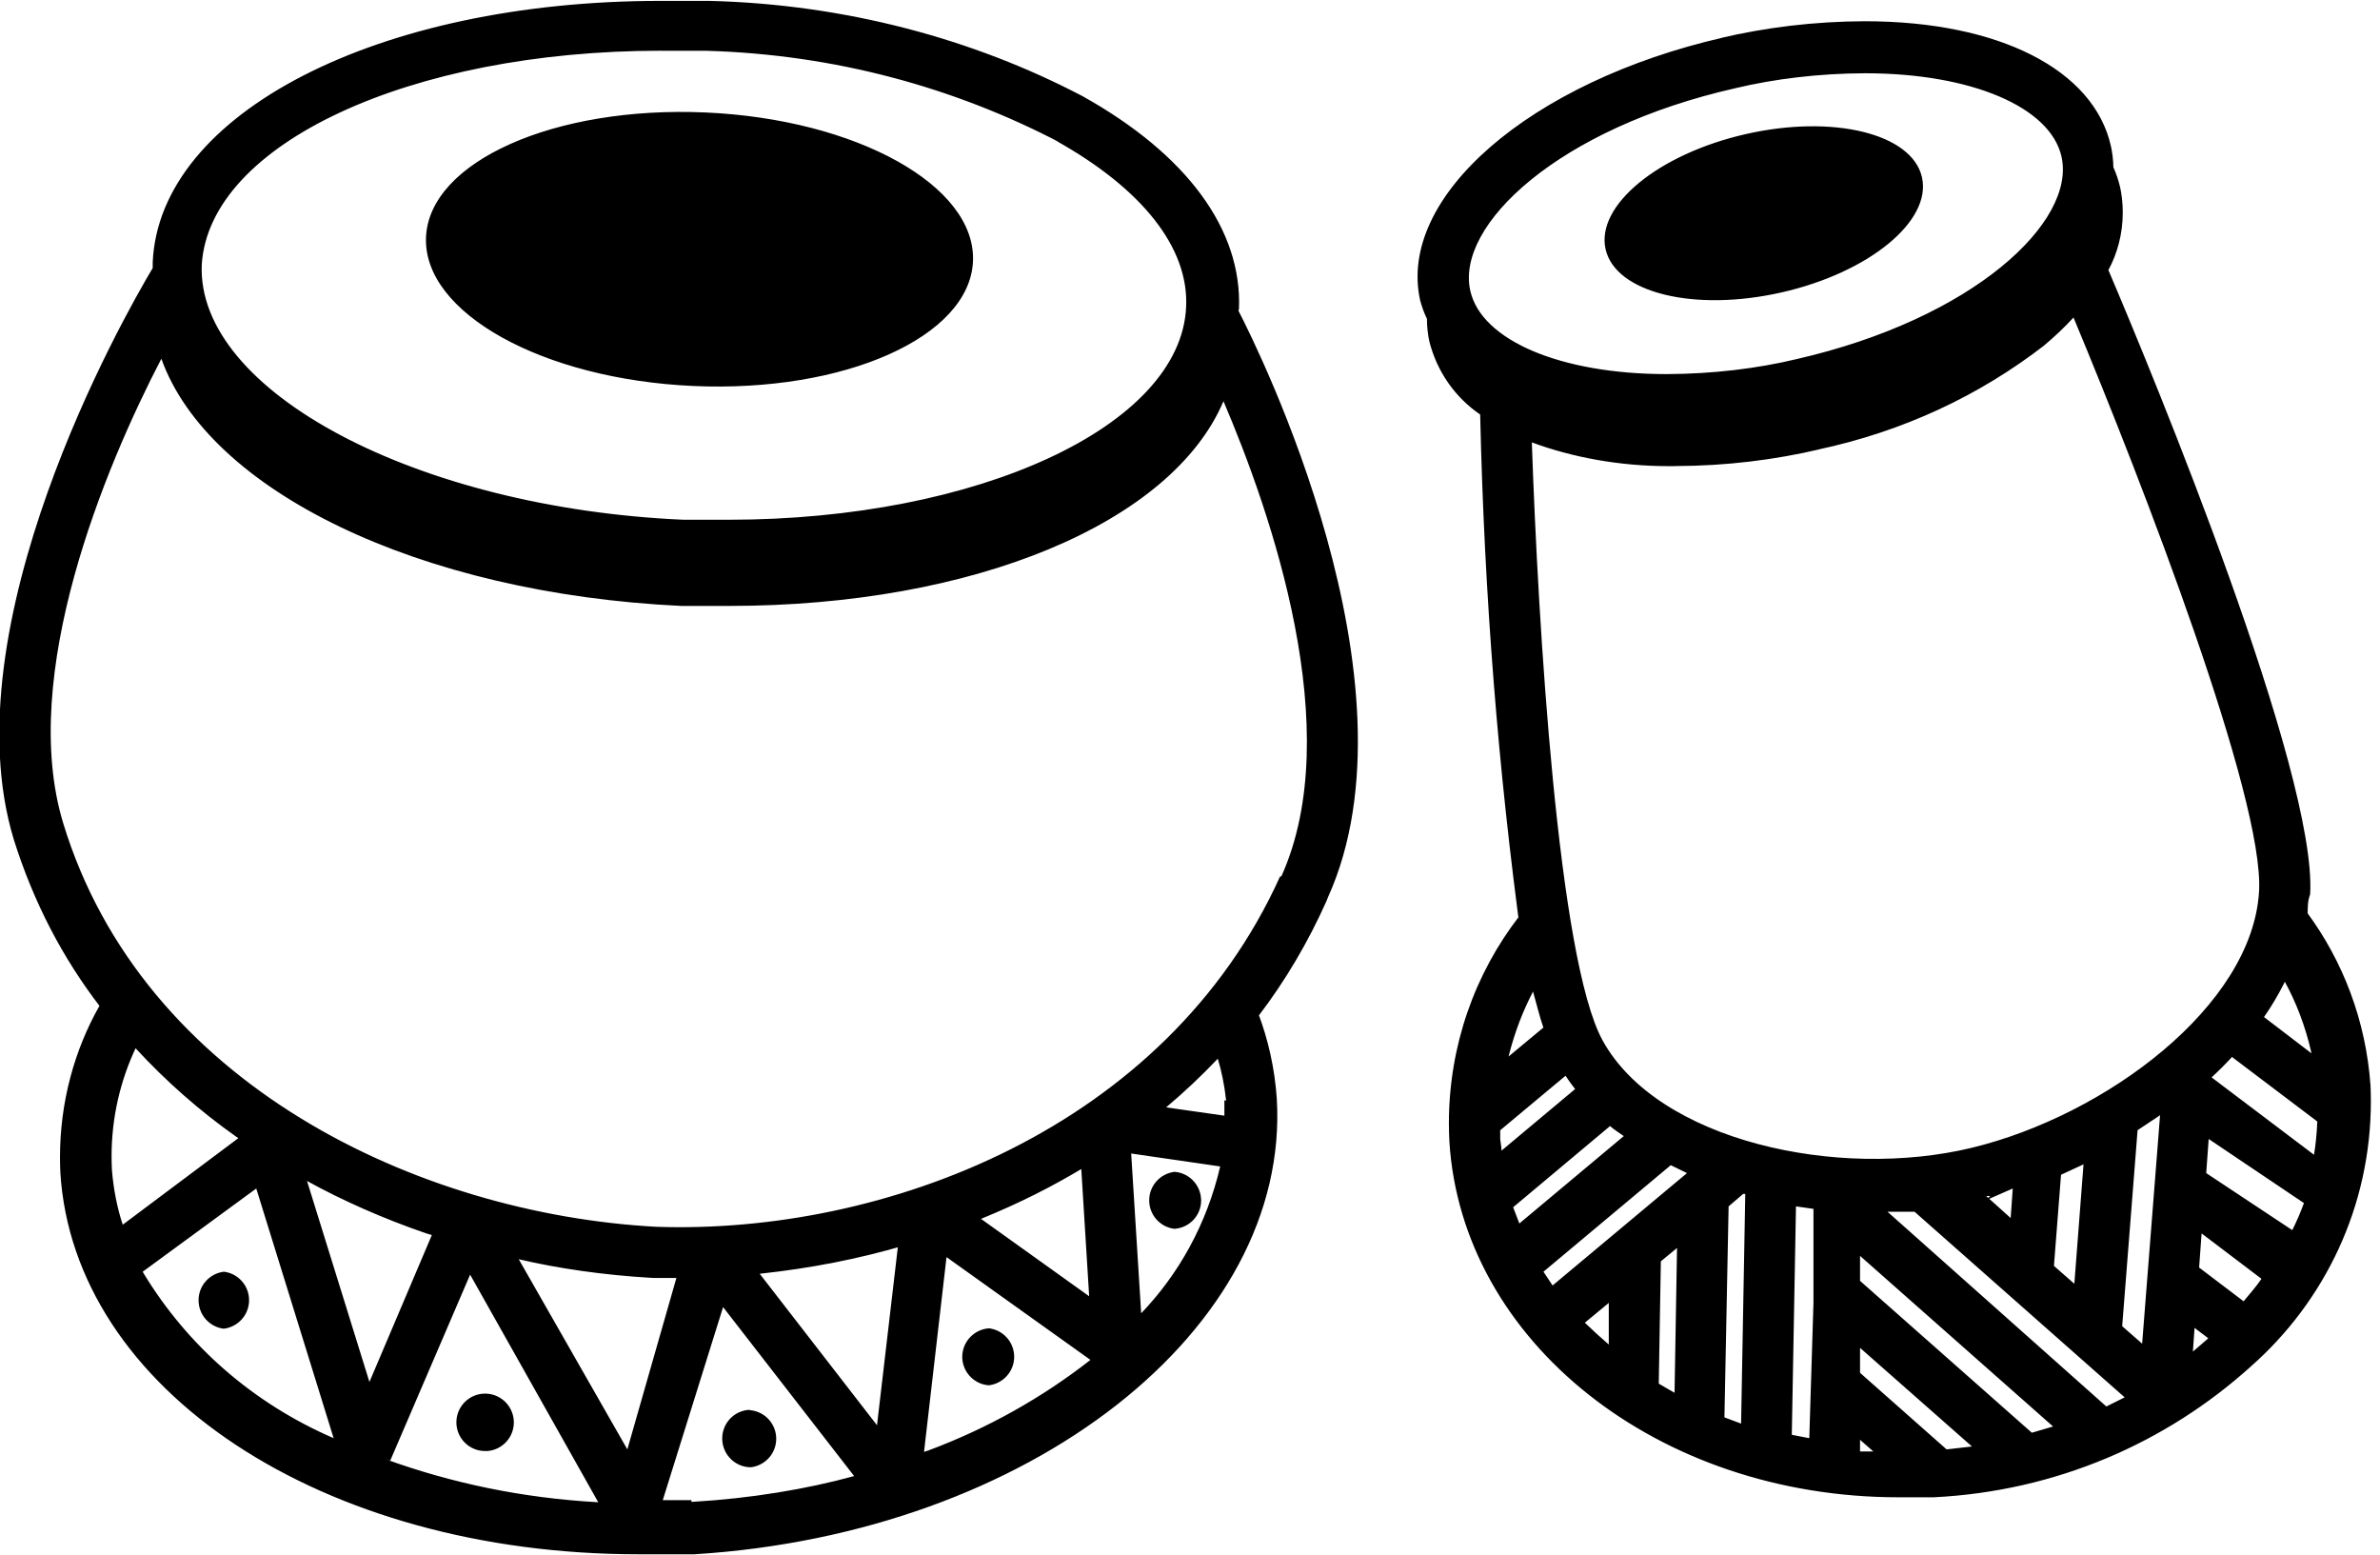 <!-- Generated by IcoMoon.io -->
<svg version="1.1" xmlns="http://www.w3.org/2000/svg" width="49" height="32" viewBox="0 0 49 32">
<title>tabla</title>
<path d="M48.805 22.347c-0.095-1.343-0.566-2.559-1.307-3.565l0.013 0.019c0-0.128 0-0.257 0.051-0.394 0.146-2.492-3.203-10.621-4.154-12.848 0.186-0.343 0.296-0.751 0.296-1.184 0-0.187-0.020-0.37-0.059-0.545l0.003 0.017c-0.037-0.155-0.084-0.289-0.143-0.417l0.006 0.014c-0.003-0.156-0.022-0.307-0.054-0.452l0.003 0.015c-0.351-1.567-2.295-2.57-5.071-2.57-1.031 0.004-2.032 0.125-2.993 0.352l0.089-0.018c-3.983 0.908-6.732 3.289-6.244 5.422 0.040 0.143 0.086 0.265 0.143 0.382l-0.006-0.013c0 0.167 0.019 0.33 0.054 0.486l-0.003-0.015c0.16 0.626 0.534 1.147 1.036 1.493l0.009 0.006c0.085 3.737 0.372 7.314 0.851 10.83l-0.055-0.492c-0.899 1.165-1.44 2.645-1.44 4.253 0 0.131 0.004 0.261 0.011 0.391l-0.001-0.018c0.257 4.111 4.283 7.323 9.251 7.323h0.72c2.525-0.125 4.795-1.124 6.536-2.698l-0.009 0.008c1.52-1.338 2.474-3.288 2.474-5.461 0-0.113-0.003-0.225-0.008-0.337l0.001 0.016zM30.887 23.452c0-0.069 0-0.128 0-0.188l1.345-1.122c0.060 0.094 0.128 0.188 0.197 0.274l-1.516 1.268c0-0.077-0.017-0.154-0.026-0.231zM33.148 23.178c0.086 0.077 0.188 0.137 0.283 0.206l-2.15 1.799c-0.043-0.111-0.086-0.223-0.128-0.334zM31.777 26.176l2.621-2.193 0.334 0.163-2.767 2.313zM34.527 25.687l-0.051 2.981-0.325-0.188 0.043-2.518zM35.589 24.831l0.3-0.257h0.043l-0.086 4.728-0.343-0.128zM36.976 24.831l0.36 0.051v1.936l-0.086 2.784-0.36-0.069zM38.295 29.636l0.274 0.24h-0.274zM38.295 28.257v-0.514l2.304 2.030-0.522 0.060zM38.295 26.364v-0.514l3.974 3.512-0.437 0.128zM38.861 24.942h0.557l4.325 3.82-0.377 0.188zM40.874 24.711l0.565-0.248-0.043 0.608-0.505-0.454h0.086zM44.103 27.657l-0.411-0.36 0.317-4.034 0.463-0.308zM42.707 26.424l-0.42-0.368 0.146-1.876 0.463-0.214zM45.182 27.332l0.283 0.214-0.317 0.274zM45.276 26.090l0.051-0.702 1.233 0.934c-0.111 0.163-0.24 0.308-0.368 0.463zM45.422 24.146l0.051-0.702 1.961 1.319q-0.103 0.283-0.24 0.557zM45.533 22.176q0.223-0.206 0.42-0.42l1.756 1.328c-0.010 0.251-0.034 0.487-0.073 0.718l0.005-0.033zM46.612 20.934c0.145-0.207 0.288-0.446 0.413-0.694l0.015-0.034c0.233 0.424 0.422 0.916 0.541 1.435l0.007 0.039zM35.726 1.816c0.802-0.192 1.723-0.305 2.67-0.308h0.003c2.184 0 3.812 0.694 4.043 1.713 0.308 1.345-1.816 3.34-5.456 4.171-0.802 0.193-1.723 0.305-2.67 0.308h-0.002c-2.184 0-3.812-0.694-4.043-1.713-0.308-1.353 1.816-3.349 5.456-4.171zM34.501 9.593c1.031-0.003 2.032-0.125 2.993-0.352l-0.089 0.018c1.784-0.377 3.352-1.121 4.686-2.152l-0.026 0.020c0.227-0.187 0.431-0.381 0.621-0.587l0.004-0.004c1.43 3.426 3.931 9.901 3.82 11.812-0.137 2.355-3.152 4.608-5.91 5.276s-6.467-0.137-7.606-2.21c-0.916-1.67-1.328-8.565-1.456-12.308 0.839 0.31 1.809 0.489 2.82 0.489 0.050 0 0.101-0 0.151-0.001l-0.008 0zM31.769 21.156l-0.711 0.591c0.128-0.508 0.301-0.953 0.521-1.369l-0.016 0.033c0.077 0.274 0.137 0.522 0.214 0.745zM32.625 27.229l0.497-0.411v0.857q-0.248-0.214-0.488-0.445zM39.57 3.649c0.204 0.9-1.088 1.96-2.887 2.369s-3.423 0.011-3.627-0.889c-0.204-0.9 1.088-1.96 2.887-2.369s3.423-0.011 3.627 0.889zM25.508 6.364c0.069-1.636-1.071-3.186-3.221-4.385-2.24-1.175-4.883-1.893-7.687-1.961l-0.022-0h-0.976c-5.824 0-10.321 2.313-10.458 5.379 0 0 0 0.077 0 0.12-0.625 1.045-4.197 7.358-2.861 11.76 0.412 1.311 1.013 2.45 1.784 3.452l-0.019-0.026c-0.511 0.898-0.813 1.973-0.813 3.118 0 0.108 0.003 0.216 0.008 0.323l-0.001-0.015c0.274 4.48 5.396 7.863 11.906 7.863 0.377 0 0.762 0 1.148 0 6.904-0.428 12.274-4.634 11.991-9.379-0.044-0.627-0.176-1.21-0.382-1.755l0.014 0.042c0.537-0.704 1.012-1.504 1.392-2.356l0.030-0.076c1.987-4.403-1.439-11.289-1.842-12.069 0-0.009 0-0.017 0.009-0.034zM13.61 1.045h0.925c2.643 0.075 5.111 0.751 7.296 1.894l-0.092-0.044c1.782 0.994 2.741 2.21 2.681 3.426-0.111 2.45-4.283 4.377-9.422 4.377h-0.925c-5.49-0.24-10.030-2.647-9.919-5.251 0.154-2.484 4.291-4.403 9.456-4.403zM4.908 23.426l-2.381 1.782c-0.111-0.334-0.19-0.721-0.222-1.122l-0.001-0.017c-0.004-0.079-0.007-0.172-0.007-0.265 0-0.809 0.183-1.575 0.509-2.259l-0.014 0.032c0.63 0.684 1.323 1.292 2.075 1.823l0.041 0.027zM22.261 24.051l0.163 2.63-2.227-1.593c0.806-0.329 1.485-0.674 2.132-1.066l-0.067 0.038zM22.45 27.991c-0.982 0.77-2.116 1.41-3.339 1.865l-0.087 0.028 0.463-4.009zM18.056 29.336l-2.415-3.118c1.066-0.114 2.031-0.307 2.963-0.578l-0.119 0.030zM12.916 29.833l-2.236-3.914c0.807 0.19 1.757 0.327 2.729 0.383l0.046 0.002h0.471zM12.317 30.921c-1.559-0.086-3.020-0.393-4.389-0.89l0.106 0.034 1.645-3.829zM7.606 28.445l-1.285-4.137c0.723 0.4 1.572 0.776 2.455 1.079l0.115 0.034zM2.938 26.176l2.338-1.713 1.593 5.139c-1.662-0.719-3.009-1.904-3.91-3.389l-0.021-0.037zM14.236 30.878h-0.591l1.242-3.974 2.698 3.478c-0.981 0.27-2.126 0.459-3.303 0.529l-0.046 0.002zM23.495 27.032l-0.206-3.289 1.833 0.266c-0.277 1.184-0.847 2.208-1.63 3.026l0.002-0.002zM25.208 22.647c0 0.111 0 0.214 0 0.317l-1.199-0.171c0.383-0.323 0.729-0.65 1.057-0.996l0.006-0.006c0.076 0.248 0.137 0.542 0.169 0.843l0.002 0.022zM26.355 18.039c-2.355 5.208-8.171 7.375-12.848 7.212-4.899-0.266-10.57-2.938-12.206-8.308-0.925-3.041 0.857-7.323 2.021-9.559 0.968 2.707 5.285 4.831 10.707 5.088h0.976c5.062 0 9.122-1.713 10.184-4.214 0.976 2.287 2.544 6.784 1.191 9.782zM14.526 2.315c3.11 0.138 5.575 1.51 5.506 3.065s-2.646 2.703-5.755 2.565c-3.11-0.138-5.575-1.51-5.506-3.065s2.646-2.703 5.755-2.565zM10.030 29.867v0c0.308-0.022 0.549-0.278 0.549-0.59 0-0.013-0-0.025-0.001-0.037l0 0.002c-0.019-0.311-0.276-0.557-0.59-0.557-0 0-0.001 0-0.001 0h0c-0.326 0-0.591 0.265-0.591 0.591s0.265 0.591 0.591 0.591v0zM15.418 29.019v0c-0.308 0.022-0.549 0.278-0.549 0.59 0 0.013 0 0.025 0.001 0.037l-0-0.002c0.019 0.311 0.276 0.557 0.59 0.557 0 0 0.001 0 0.001 0h-0c0.294-0.037 0.52-0.285 0.52-0.587s-0.226-0.55-0.517-0.586l-0.003-0zM4.608 26.176v0c-0.294 0.037-0.52 0.285-0.52 0.587s0.226 0.55 0.517 0.586l0.003 0c0.294-0.037 0.52-0.285 0.52-0.587s-0.226-0.55-0.517-0.586l-0.003-0zM20.36 28.514v0c0.294-0.037 0.52-0.285 0.52-0.587s-0.226-0.55-0.517-0.586l-0.003-0c-0.308 0.022-0.549 0.278-0.549 0.59 0 0.013 0 0.025 0.001 0.037l-0-0.002c0.021 0.294 0.254 0.527 0.546 0.548l0.002 0zM24.18 24.12v0c-0.294 0.037-0.52 0.285-0.52 0.587s0.226 0.55 0.517 0.586l0.003 0c0.161-0.011 0.302-0.085 0.402-0.196l0-0.001c0.091-0.102 0.147-0.238 0.147-0.387 0-0.015-0.001-0.029-0.002-0.043l0 0.002c-0.021-0.294-0.254-0.527-0.546-0.548l-0.002-0z"></path>
</svg>
